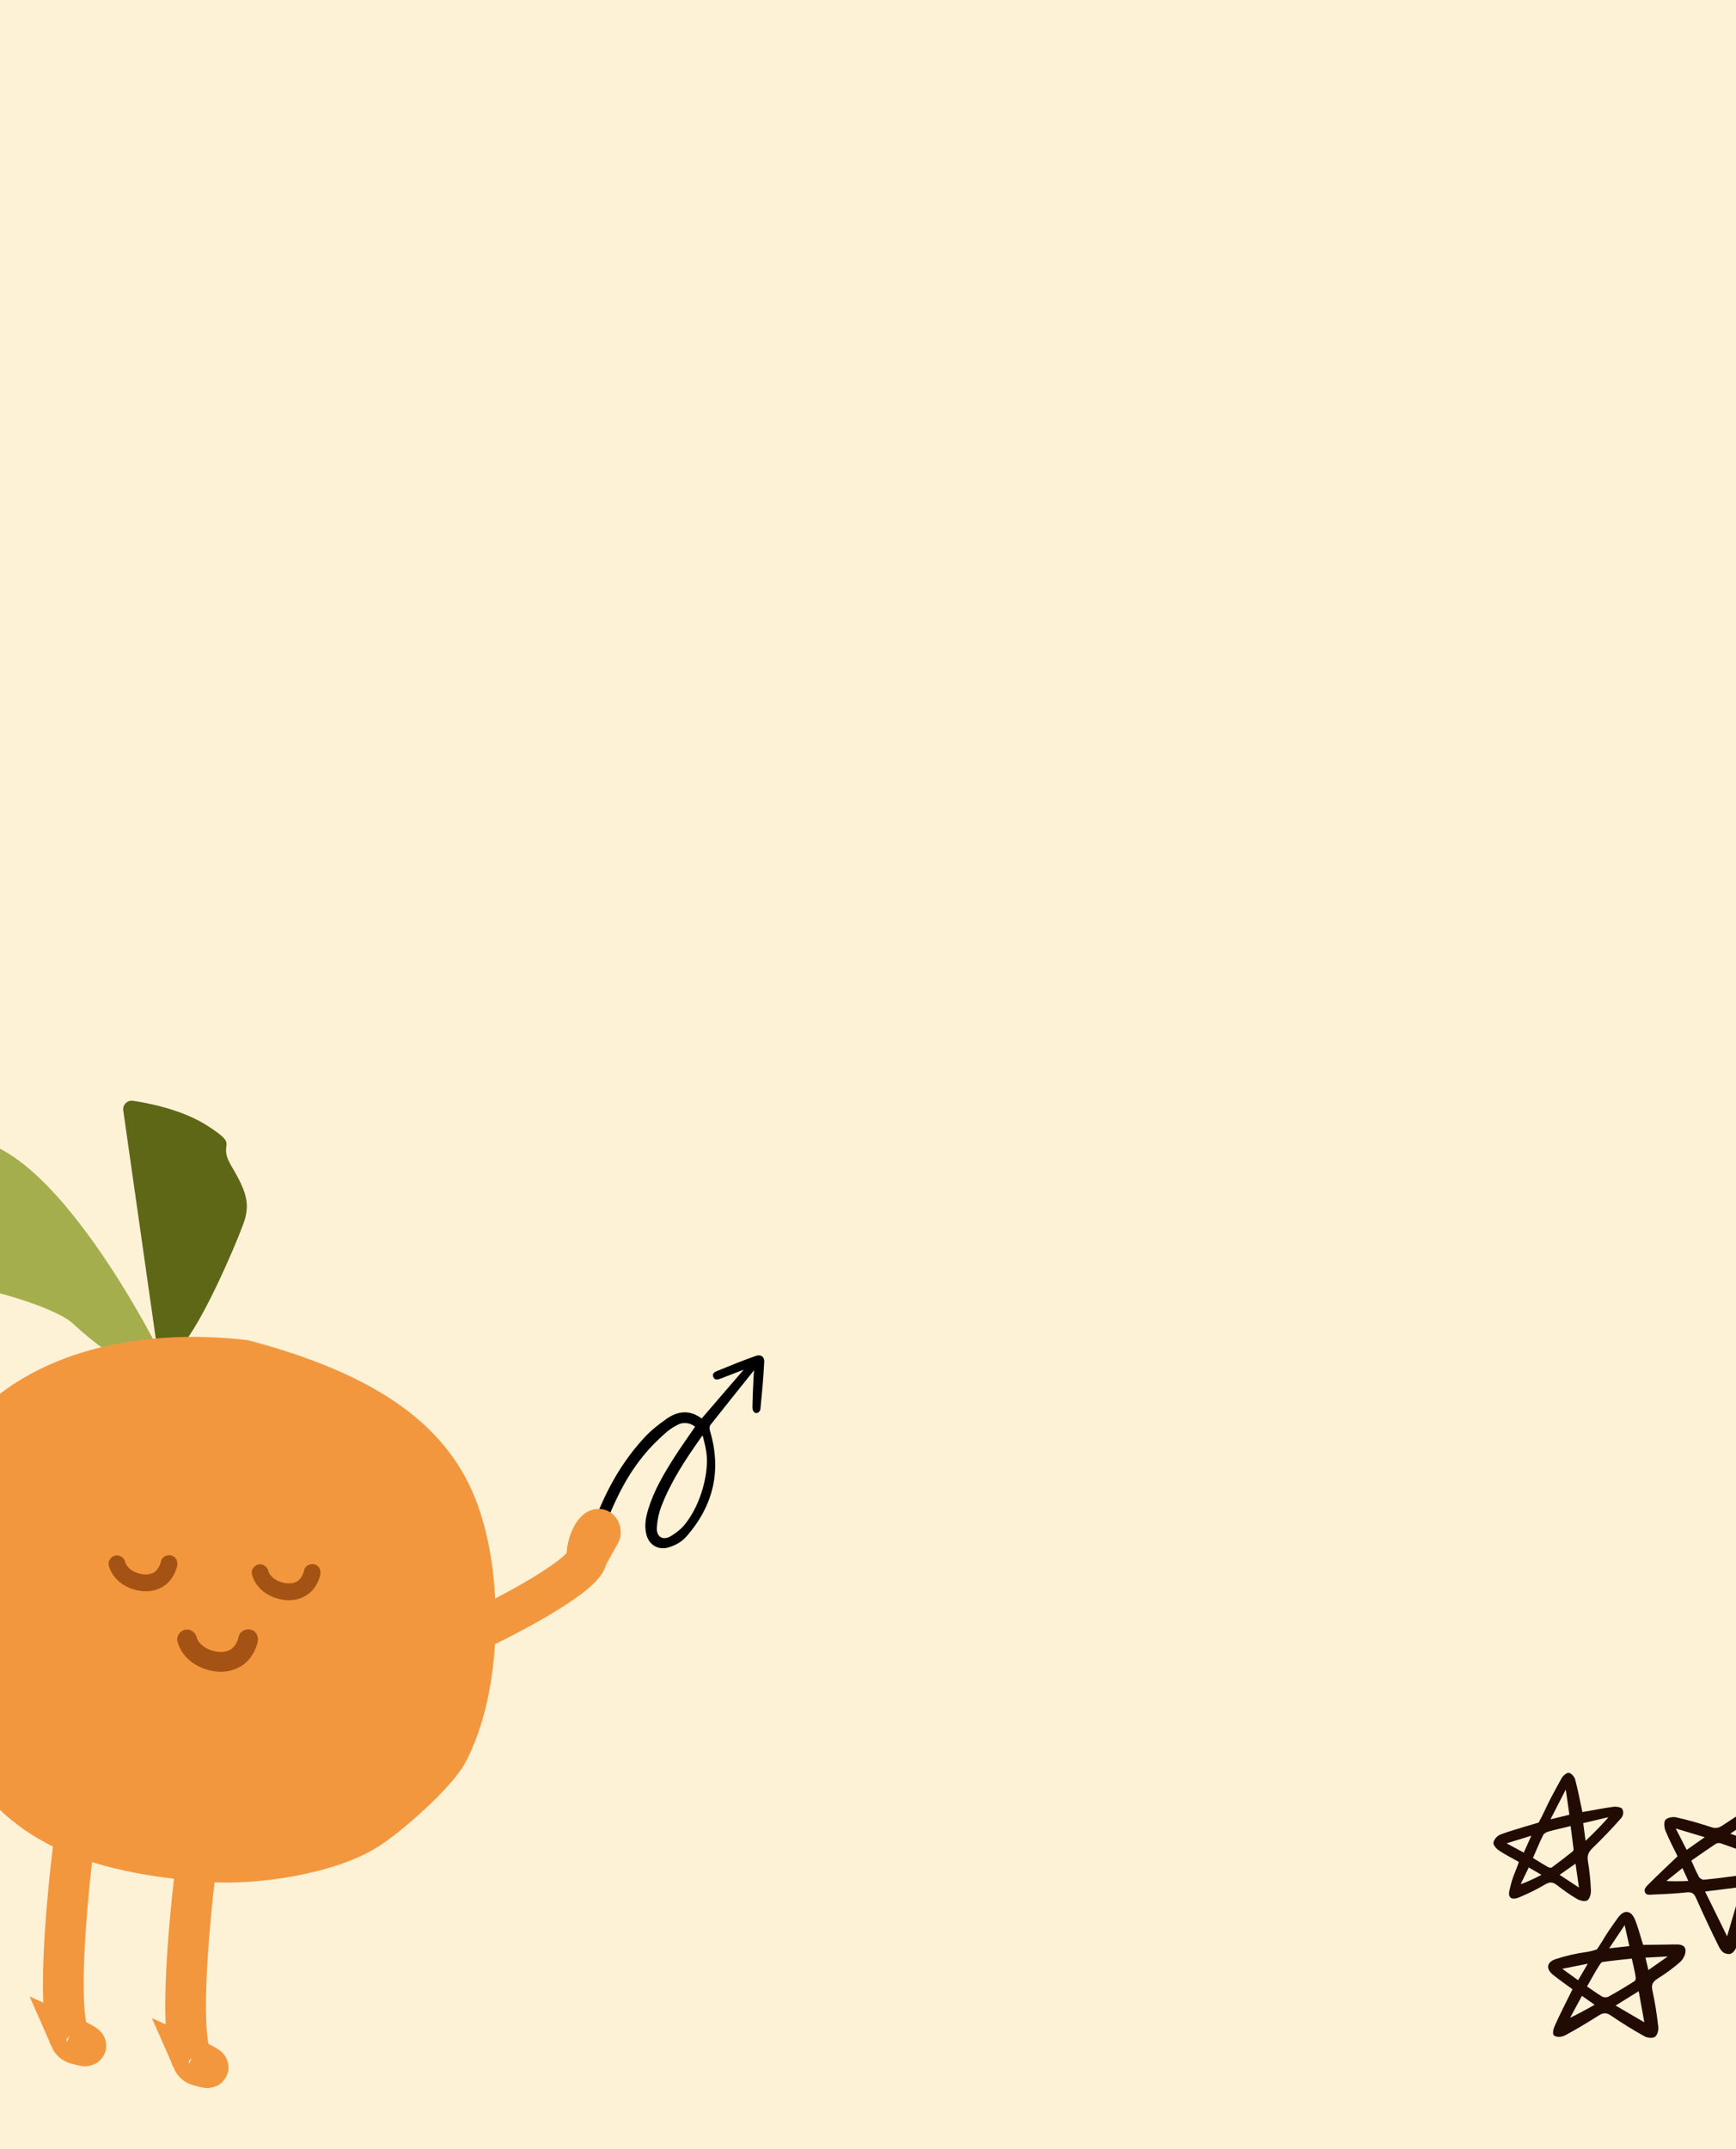 <svg width="320" height="396" viewBox="0 0 320 396" fill="none" xmlns="http://www.w3.org/2000/svg">
<rect width="320" height="396" fill="#FDF1D6"/>
<g clip-path="url(#clip0_778_14551)">
<path d="M138.751 252.828C136.14 256.084 133.526 259.331 130.943 262.613C130.763 262.839 130.763 263.319 130.853 263.625C133.054 270.922 131.532 277.438 126.564 283.123C125.738 284.069 124.604 284.764 123.203 285.174C121.356 285.719 119.676 284.733 119.171 282.871C118.729 281.243 119.027 279.67 119.498 278.115C120.553 274.674 122.366 271.597 124.28 268.591C125.492 266.685 126.817 264.856 128.124 262.933C127.348 262.235 126.034 262.031 125.133 262.47C123.422 263.295 122.733 264.022 121.604 265.065C118.059 268.339 115.446 272.333 113.438 276.676C111.943 279.907 110.682 283.243 109.32 286.534C109.2 286.82 109.105 287.124 108.975 287.386C108.773 287.796 108.503 288.029 108.128 287.943C107.751 287.922 107.671 287.353 107.654 287.046C107.626 286.541 107.7 286.014 107.846 285.534C110.092 277.927 113.314 270.82 118.775 264.928C119.974 263.636 121.386 262.511 122.83 261.494C124.907 260.039 127.122 259.731 129.338 261.414C131.933 258.404 134.489 255.437 137.089 252.417C135.884 252.88 134.744 253.32 133.595 253.762C133.402 253.836 133.219 253.934 133.02 253.992C132.482 254.153 131.832 254.524 131.493 253.787C131.16 253.067 131.856 252.79 132.311 252.605C134.61 251.655 136.927 250.726 139.27 249.889C140.228 249.548 140.927 249.998 140.869 250.998C140.729 253.893 140.453 256.794 140.163 259.682C140.137 259.95 139.86 260.453 139.316 260.404C138.898 260.325 138.696 259.776 138.698 259.471C138.717 257.628 138.818 255.781 138.9 253.933C138.912 253.606 138.94 253.272 138.961 252.941C139.083 252.396 138.957 252.573 138.751 252.828ZM129.57 264.7C129.483 264.402 129.195 264.946 129.141 265.022C126.329 269.001 123.648 273.058 121.896 277.634C121.426 278.858 121.153 280.208 121.076 281.519C120.982 283.262 122.224 283.973 123.724 283.055C124.694 282.46 125.646 281.697 126.343 280.801C129.319 277.008 130.667 271.334 130.226 267.842C130.045 266.51 129.916 266.172 129.57 264.7Z" fill="black"/>
</g>
<path d="M28.916 248.132C28.916 248.132 2.689 195.996 -13.798 213.706C-18.695 218.967 -22.205 222.8 -25.069 224.508C-27.346 225.866 -28.28 228.708 -27.217 231.137C-25.569 234.902 -20.525 236.036 -14.919 236.003C-5.705 235.948 10.018 240.729 13.42 243.895C16.821 247.062 22.423 251.524 25.299 251.556C28.175 251.587 28.916 248.132 28.916 248.132Z" fill="#A4AE4D"/>
<path d="M28.92 248.134L22.722 204.647C22.573 203.6 23.473 202.704 24.517 202.86C27.643 203.326 33.656 204.544 38.166 207.417C44.535 211.473 39.887 210.192 42.645 214.86C45.403 219.529 45.976 221.614 45.159 224.628C44.641 226.541 39.196 239.719 34.961 246.037C32.809 249.245 28.92 248.136 28.92 248.136L28.92 248.134Z" fill="#5D6716"/>
<path d="M45.685 246.975C24.664 244.531 3.971 249.402 -7.44 264.242C-18.85 279.08 -20.86 302.329 -11.339 318.509C-1.645 334.984 7.866 344.564 38.115 346.809C47.605 347.514 61.971 345.242 69.675 340.341C74.228 337.445 83.318 329.399 85.748 324.878C92.737 311.872 93.083 289.778 87.558 276.033C81.959 262.105 68.702 253.049 45.684 246.975" fill="#F2973E"/>
<path d="M20.05 288.496C20.789 291.303 23.539 293.006 26.326 293.234C27.815 293.357 29.31 292.982 30.501 292.07C31.571 291.251 32.323 289.945 32.639 288.647C32.837 287.835 32.526 286.965 31.682 286.673C30.948 286.419 29.908 286.812 29.708 287.63C29.507 288.452 29.206 289.095 28.649 289.58C28.132 290.032 27.325 290.204 26.525 290.139C26.048 290.101 25.743 290.027 25.273 289.86C24.803 289.692 24.663 289.62 24.274 289.36C23.886 289.1 23.796 289.002 23.461 288.617C23.35 288.466 23.33 288.442 23.398 288.544C23.341 288.452 23.287 288.356 23.237 288.259C23.188 288.161 23.143 288.061 23.102 287.96C23.144 288.08 23.139 288.048 23.085 287.867C22.872 287.058 22.104 286.486 21.252 286.662C20.465 286.825 19.834 287.681 20.048 288.495L20.05 288.496Z" fill="#A45314"/>
<path d="M46.437 290.141C47.175 292.948 49.925 294.651 52.712 294.879C54.202 295.002 55.697 294.627 56.887 293.715C57.958 292.896 58.709 291.59 59.025 290.292C59.223 289.48 58.913 288.61 58.069 288.318C57.335 288.064 56.294 288.457 56.095 289.275C55.894 290.097 55.592 290.74 55.036 291.225C54.518 291.677 53.712 291.849 52.912 291.784C52.434 291.746 52.13 291.672 51.66 291.505C51.19 291.337 51.049 291.265 50.661 291.005C50.273 290.745 50.183 290.647 49.848 290.262C49.737 290.111 49.716 290.087 49.785 290.189C49.727 290.097 49.674 290.001 49.624 289.904C49.575 289.806 49.529 289.706 49.489 289.605C49.531 289.725 49.526 289.694 49.472 289.512C49.259 288.703 48.491 288.131 47.639 288.307C46.852 288.47 46.221 289.326 46.434 290.14L46.437 290.141Z" fill="#A45314"/>
<path d="M32.708 302.494C33.575 305.788 36.802 307.786 40.073 308.055C41.821 308.198 43.575 307.759 44.972 306.689C46.229 305.727 47.111 304.195 47.481 302.671C47.714 301.718 47.349 300.698 46.359 300.355C45.498 300.057 44.277 300.518 44.043 301.477C43.807 302.442 43.452 303.197 42.8 303.766C42.192 304.297 41.246 304.498 40.307 304.422C39.747 304.378 39.389 304.291 38.837 304.094C38.286 303.898 38.121 303.813 37.666 303.507C37.21 303.202 37.104 303.087 36.711 302.636C36.581 302.459 36.557 302.43 36.637 302.55C36.57 302.442 36.507 302.33 36.448 302.215C36.391 302.101 36.337 301.984 36.29 301.865C36.339 302.006 36.333 301.969 36.27 301.755C36.02 300.806 35.118 300.135 34.119 300.342C33.195 300.533 32.454 301.538 32.705 302.493L32.708 302.494Z" fill="#A45314"/>
<path d="M36.423 341.601C34.944 352.695 32.94 373.873 35.304 379.334M35.304 379.334C35.604 380.026 35.974 380.466 36.423 380.601C40.423 381.801 37.344 380.257 35.304 379.334Z" stroke="#F2973E" stroke-width="7.5"/>
<path d="M110.668 282.498L113.946 284.319C114.255 283.762 114.418 283.136 114.418 282.498H110.668ZM80.998 307.529C86.041 305.616 93.341 302.147 99.395 298.709C102.417 296.993 105.244 295.219 107.36 293.592C108.407 292.787 109.399 291.928 110.165 291.05C110.772 290.355 111.918 288.906 111.918 286.999H104.418C104.418 285.966 104.975 285.591 104.515 286.119C104.213 286.464 103.658 286.978 102.789 287.647C101.072 288.967 98.586 290.544 95.691 292.188C89.912 295.47 82.962 298.763 78.338 300.517L80.998 307.529ZM111.918 286.999C111.918 285.851 112.317 284.975 112.499 284.713C112.534 284.662 112.491 284.739 112.34 284.871C112.266 284.934 111.729 285.412 110.78 285.54C110.234 285.614 109.535 285.569 108.826 285.232C108.119 284.895 107.653 284.388 107.376 283.941C106.896 283.168 106.918 282.505 106.918 282.498H114.418C114.418 281.992 114.362 280.976 113.746 279.983C113.4 279.426 112.851 278.842 112.049 278.46C111.245 278.077 110.438 278.019 109.775 278.108C108.592 278.268 107.781 278.896 107.414 279.215C106.97 279.602 106.614 280.039 106.337 280.438C105.269 281.978 104.418 284.351 104.418 286.999H111.918ZM107.39 280.677L104.89 285.178L111.446 288.82L113.946 284.319L107.39 280.677Z" fill="#F2973E"/>
<path d="M13.877 337.601C12.397 348.695 10.393 369.873 12.757 375.334M12.757 375.334C13.057 376.026 13.427 376.466 13.877 376.601C17.877 377.801 14.797 376.256 12.757 375.334Z" stroke="#F2973E" stroke-width="7.5"/>
<g clip-path="url(#clip1_778_14551)">
<path d="M309.23 342.086C308.503 340.587 307.677 339.05 307.022 337.434C306.771 336.819 306.644 335.821 306.979 335.396C307.325 334.963 308.346 334.765 308.971 334.909C311.168 335.401 313.332 336.026 315.473 336.732C316.311 337.005 316.859 336.838 317.537 336.395C319.8 334.887 322.072 333.392 324.391 332C324.957 331.656 326.041 331.394 326.399 331.686C326.868 332.07 327.11 333.076 327.002 333.75C326.705 335.595 326.23 337.422 325.736 339.235C325.506 340.07 325.282 340.268 326.504 340.805C327.874 341.409 329.274 341.964 330.581 342.696C331.039 342.95 331.544 343.648 331.521 344.123C331.508 344.599 330.954 345.329 330.492 345.489C328.602 346.131 326.67 346.639 324.726 347.091C323.986 347.259 323.589 347.482 323.358 348.253C322.42 351.505 321.402 354.723 320.403 357.954C320.315 358.238 319.738 360.304 318.516 360.096C317.988 360.011 317.49 359.931 316.899 358.847C315.402 355.862 313.997 352.829 312.638 349.781C312.278 348.979 311.905 348.653 310.987 348.739C308.912 348.947 306.829 349.069 304.744 349.137C304.232 349.15 303.387 349.376 303.19 348.621C303.006 348.113 303.512 347.61 303.854 347.271C305.579 345.539 307.37 343.86 309.23 342.086ZM322.713 341.694C320.754 340.985 318.96 340.303 317.144 339.692C316.883 339.596 316.468 339.668 316.23 339.821C314.743 340.804 313.278 341.845 311.77 342.888C312.273 343.99 312.66 344.957 313.162 345.867C313.308 346.146 313.783 346.435 314.085 346.409C316.408 346.177 318.72 345.89 321.027 345.56C321.32 345.522 321.731 345.216 321.827 344.955C322.171 343.936 322.405 342.878 322.713 341.694ZM318.36 356.838C319.306 353.609 320.151 350.736 321.037 347.741C318.737 348.03 316.61 348.294 314.298 348.581C315.66 351.352 316.934 353.94 318.36 356.838ZM324.806 334.045C322.724 335.422 320.938 336.602 318.94 337.918C320.538 338.494 321.884 338.987 323.341 339.509C323.823 337.705 324.261 336.042 324.806 334.045ZM314.23 338.574C312.373 338.019 310.812 337.545 308.894 336.97C309.669 338.499 310.285 339.693 310.908 340.91C311.998 340.15 312.982 339.457 314.23 338.574ZM328.386 343.842C327.253 343.415 326.12 342.988 324.917 342.538C324.675 343.446 324.482 344.181 324.235 345.119C325.794 344.753 328.392 343.938 328.386 343.842ZM307.192 346.618C307.23 346.709 309.823 346.722 311.209 346.637C310.817 345.766 310.504 345.067 310.134 344.263C309.058 345.132 308.13 345.875 307.192 346.618Z" fill="#210B03"/>
<path d="M289.863 366.595C288.674 365.723 287.479 364.892 286.338 363.985C284.903 362.861 285.054 361.588 286.793 361.028C288.611 360.438 290.502 359.988 292.392 359.739C293.349 359.606 294.364 359.248 294.364 359.248C294.364 359.248 295.1 358.176 295.309 357.805C296.17 356.285 297.208 354.857 298.224 353.436C299.338 351.872 300.659 351.989 301.39 353.787C301.985 355.244 302.363 356.793 302.877 358.418C304.7 358.393 306.605 358.38 308.516 358.337C309.422 358.323 310.533 358.29 310.687 359.314C310.789 360.001 310.305 361.029 309.747 361.523C308.452 362.697 307.002 363.708 305.532 364.652C304.63 365.23 304.352 365.77 304.601 366.863C305.088 369.057 305.418 371.301 305.675 373.533C305.748 374.14 305.49 375.077 305.06 375.37C304.62 375.66 303.648 375.557 303.111 375.258C301.004 374.078 298.934 372.799 296.932 371.434C296.088 370.862 295.517 370.908 294.7 371.425C292.687 372.696 290.649 373.931 288.553 375.061C288.029 375.339 287.243 375.531 286.605 375.205C286.022 374.994 286.349 373.888 286.569 373.381C287.57 371.128 288.697 368.949 289.863 366.595ZM292.541 366.08C293.558 366.764 294.421 367.414 295.354 367.958C295.636 368.12 296.178 368.122 296.469 367.967C298.009 367.12 299.515 366.224 300.996 365.282C301.267 365.114 301.596 364.986 301.5 364.332C301.347 363.233 301.054 362.144 300.791 360.943C299.005 361.134 297.309 361.297 295.633 361.537C295.328 361.584 295.222 361.513 294.806 362.18C294.026 363.394 293.339 364.688 292.541 366.08ZM297.802 369.596C299.61 370.653 301.223 371.593 303.1 372.683C302.726 370.581 302.41 368.849 302.066 366.954C300.625 367.849 299.326 368.65 297.802 369.596ZM296.619 359.048C298.014 358.9 299.108 358.779 300.341 358.648C300.056 357.379 299.812 356.255 299.476 354.776C298.425 356.35 297.6 357.579 296.619 359.048ZM289.436 371.822C289.491 371.873 292.419 370.335 293.943 369.453C293.093 368.859 292.396 368.364 291.603 367.811C290.842 369.23 290.133 370.53 289.436 371.822ZM303.854 363.052C305.028 362.231 306.216 361.391 307.437 360.545C306.107 360.618 304.764 360.7 303.306 360.773C303.515 361.658 303.702 362.411 303.854 363.052ZM292.685 361.881C290.959 362.231 289.62 362.493 287.982 362.825C289.096 363.632 289.952 364.259 290.896 364.932C291.468 363.961 291.982 363.076 292.685 361.881Z" fill="#210B03"/>
<path d="M291.686 333.944C293.622 333.607 295.503 333.218 297.394 332.97C297.947 332.9 298.86 333.046 299.032 333.361C299.419 334.062 299.119 334.736 298.769 335.127C297.117 336.998 295.38 338.803 293.59 340.546C292.86 341.247 292.525 341.874 292.695 342.932C293 344.736 293.183 346.573 293.26 348.404C293.287 349.026 293.02 349.961 292.573 350.229C292.137 350.489 291.197 350.252 290.664 349.932C289.37 349.182 288.142 348.293 286.959 347.379C286.193 346.788 285.618 346.791 284.758 347.312C283.263 348.209 281.664 348.962 280.054 349.649C278.673 350.234 277.911 349.75 278.235 348.399C278.434 347.623 278.6 346.788 278.884 346.015C279.194 345.15 279.967 343.318 279.977 343.128C278.798 342.46 277.527 341.83 276.354 341.056C275.856 340.72 275.222 340.034 275.283 339.586C275.351 339.033 275.977 338.315 276.533 338.097C278.473 337.346 283.622 335.878 283.622 335.878C284.29 334.699 285.226 332.584 285.855 331.388C286.511 330.154 287.167 328.92 287.851 327.711C288.118 327.244 288.775 326.658 289.183 326.703C289.622 326.752 290.205 327.42 290.348 327.922C290.866 329.856 291.229 331.828 291.686 333.944ZM282.572 342.398C283.559 343.003 284.398 343.542 285.265 344.033C285.49 344.154 285.888 344.261 286.044 344.148C287.358 343.19 288.647 342.185 289.915 341.177C290.023 341.098 290.072 340.862 290.054 340.71C289.884 339.321 289.702 337.942 289.517 336.519C288.012 336.882 286.71 337.173 285.43 337.53C285.063 337.63 284.608 337.876 284.453 338.181C283.79 339.521 283.227 340.908 282.572 342.398ZM292.267 339.248C293.868 337.762 296.516 334.987 296.446 334.891C294.931 335.253 293.407 335.603 291.837 335.978C291.975 337.032 292.1 337.977 292.267 339.248ZM285.802 335.282C287.131 334.954 288.171 334.707 289.289 334.43C289.072 332.938 288.875 331.524 288.622 329.792C287.63 331.727 286.779 333.377 285.802 335.282ZM287.484 345.507C288.705 346.31 289.783 347.015 291.051 347.857C290.823 346.236 290.634 344.898 290.421 343.449C289.391 344.166 288.528 344.771 287.484 345.507ZM282.275 338.298C280.664 338.794 279.355 339.2 277.711 339.701C278.981 340.394 279.911 340.895 280.88 341.413C281.332 340.39 281.728 339.518 282.275 338.298ZM280.322 347.193C280.414 347.282 282.838 346.226 284.134 345.51C283.221 344.969 282.56 344.586 281.802 344.145C281.274 345.241 280.798 346.217 280.322 347.193Z" fill="#210B03"/>
</g>
<defs>
<clipPath id="clip0_778_14551">
<rect width="49.578" height="49.578" fill="white" transform="translate(92.668 255.812) rotate(-21.056)"/>
</clipPath>
<clipPath id="clip1_778_14551">
<rect width="60.474" height="60.474" fill="white" transform="translate(276.613 318) rotate(9.148)"/>
</clipPath>
</defs>
</svg>
